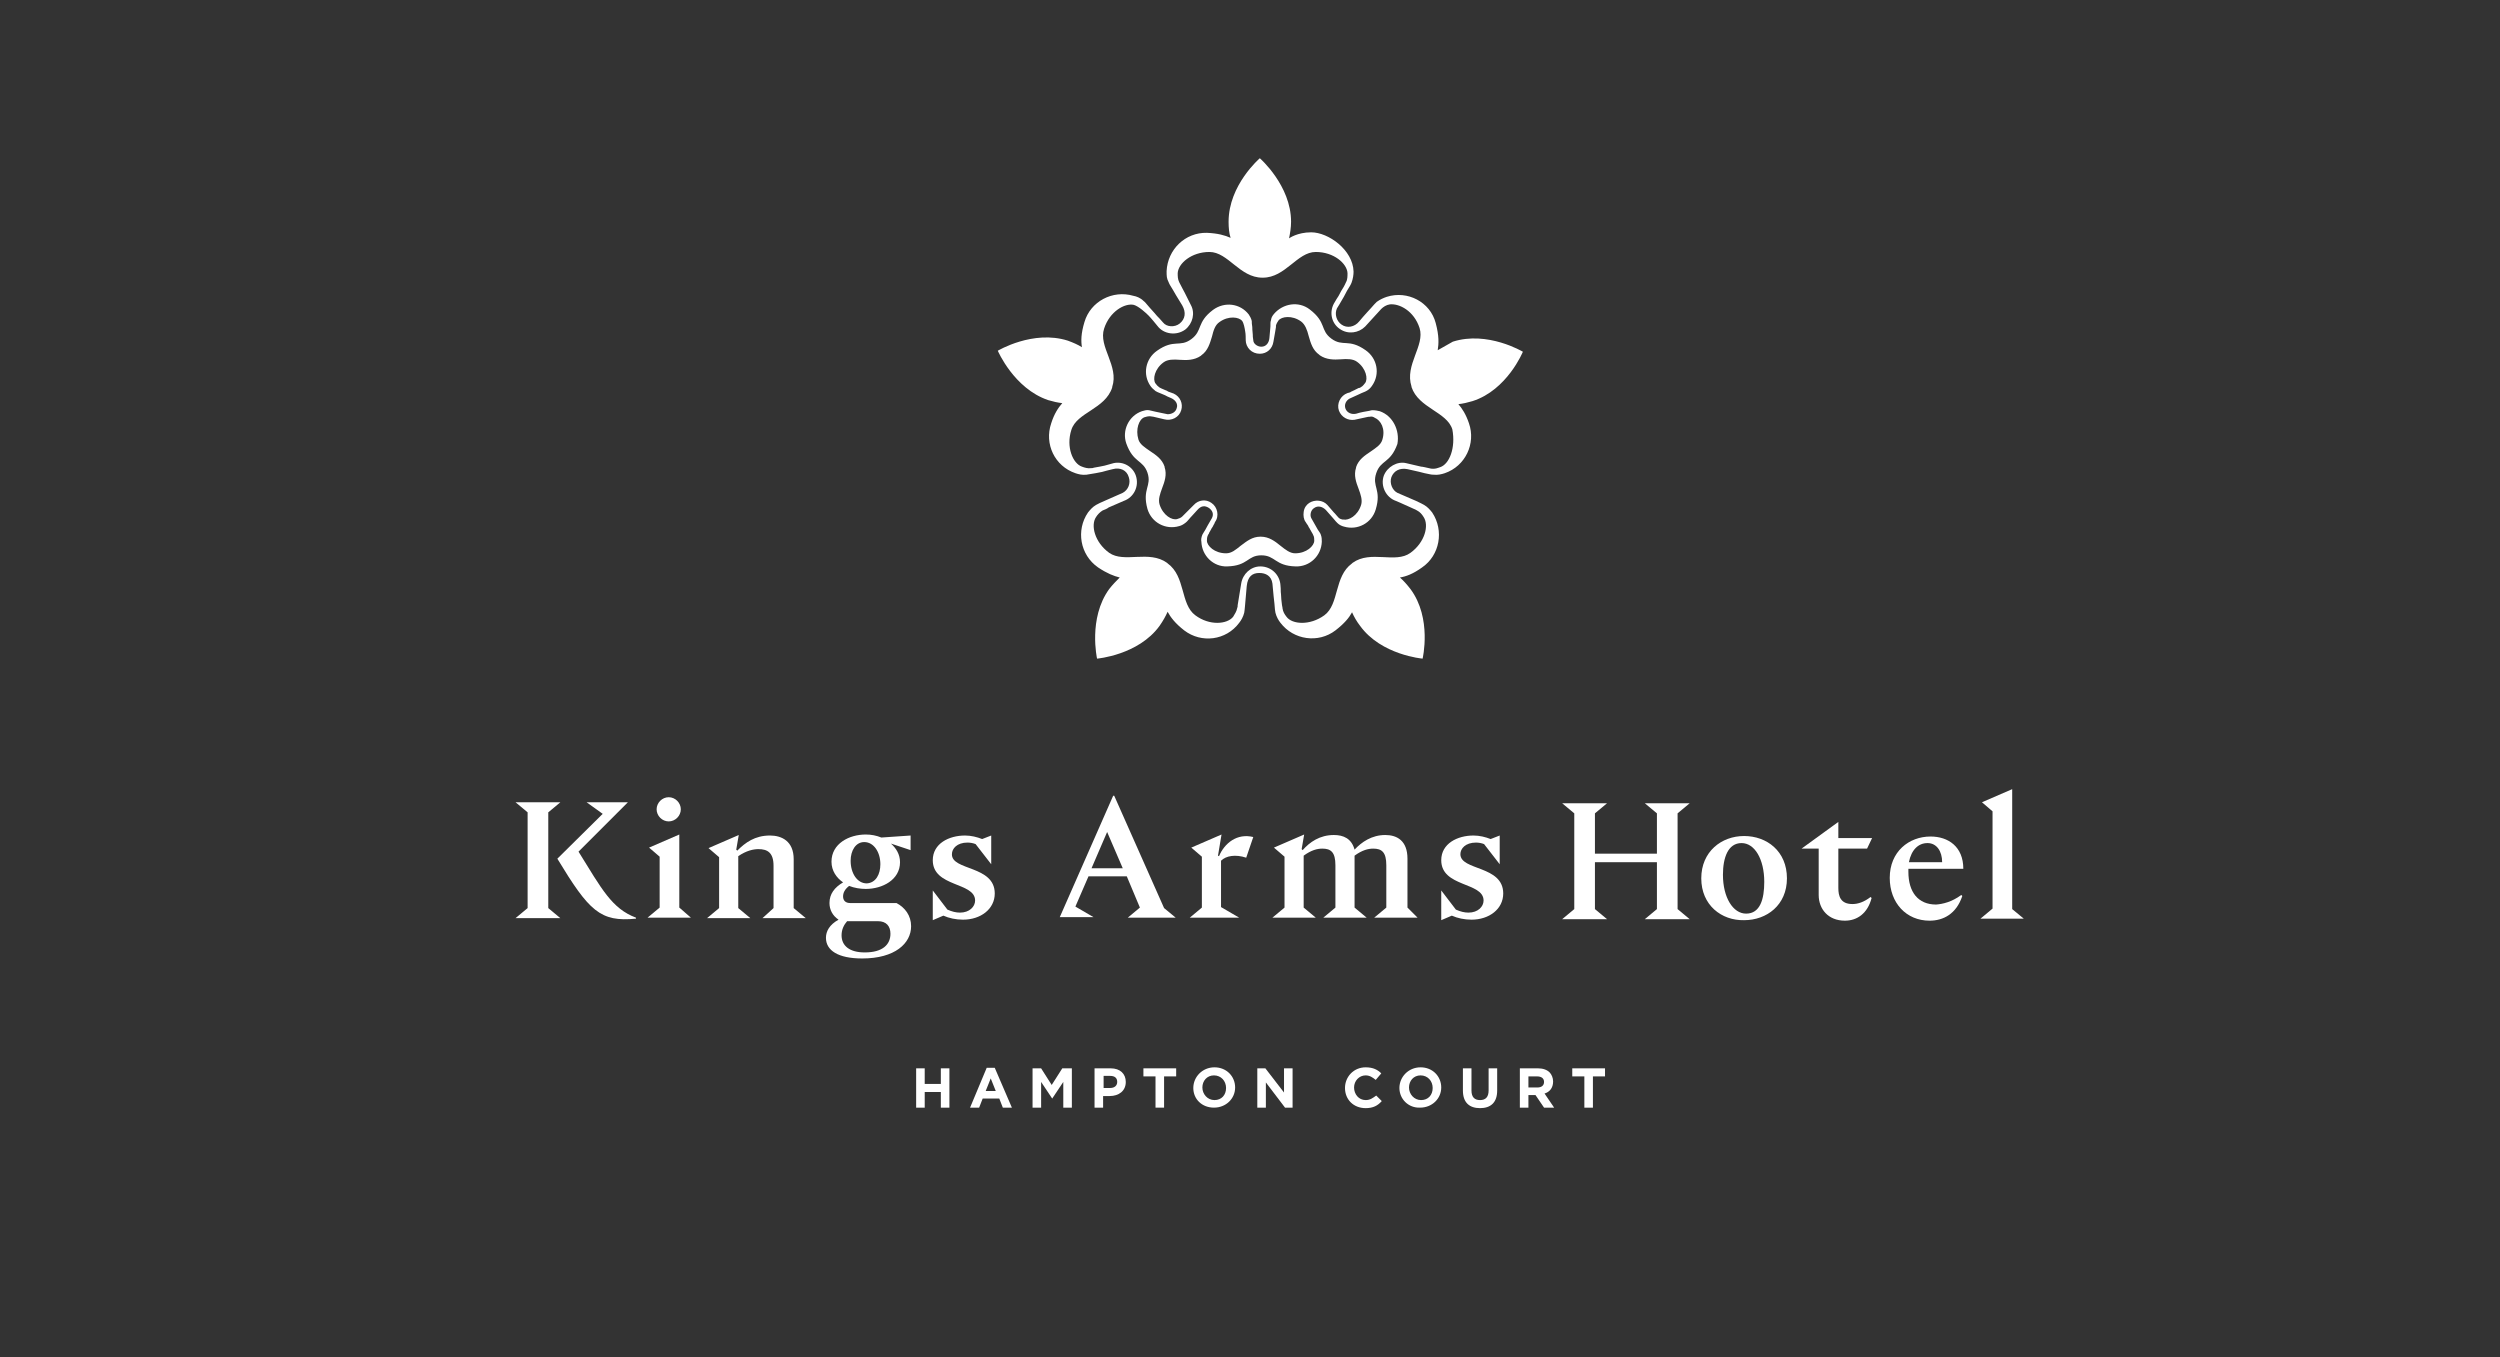 <?xml version="1.0" encoding="utf-8"?>
<!-- Generator: Adobe Illustrator 28.2.0, SVG Export Plug-In . SVG Version: 6.00 Build 0)  -->
<svg version="1.1" id="Layer_1" xmlns="http://www.w3.org/2000/svg" xmlns:xlink="http://www.w3.org/1999/xlink" x="0px" y="0px"
	 viewBox="0 0 496.1 269.3" style="enable-background:new 0 0 496.1 269.3;" xml:space="preserve">
<rect x="0" y="0" width="496.1" height="269.3" fill="#333333" stroke="none"/>
<style type="text/css">
	.st0{fill:#FFFFFF;}
</style>
<g>
	<g>
		<path class="st0" d="M108.8,180.2l2.4,2h-8.9l2.4-2v-19l-2.4-2h8.9l-2.4,2V180.2z M126.2,182.1v0.2c-7.1,0.7-9.3-1.5-15.6-11.9
			l9-8.9l-3.2-2.3h8.2l-9.8,9.8C119.4,176.4,121.4,180.3,126.2,182.1z"/>
		<path class="st0" d="M137.1,182.1h-8.6l2.4-2v-10.1l-2.1-1.8l6-2.6v14.5L137.1,182.1z M130.3,160.6c0-1.3,1.1-2.4,2.4-2.4
			c1.3,0,2.4,1.1,2.4,2.4c0,1.3-1.1,2.4-2.4,2.4C131.4,163,130.3,161.9,130.3,160.6z"/>
		<path class="st0" d="M153.5,180.2v-8.4c0-2.6-1.2-3.3-3-3.3c-1,0-2.4,0.3-4,1.4v10.3l2.4,2h-8.6l2.4-2v-10.1l-2.1-1.8l6-2.6
			l-0.5,2.9l0.2,0.2c1.6-1.6,3.5-3,6.5-3c2.3,0,4.7,1.1,4.7,4.7v9.7l2.4,2h-8.6L153.5,180.2z"/>
		<path class="st0" d="M180.7,168.7l-3.9-1.3c1,0.9,1.8,2.1,1.8,3.7c0,3.5-3.5,5.3-6.8,5.3c-1.1,0-2.3-0.2-3.3-0.6
			c-0.9,0.7-1.2,1.4-1.2,2.1c0,0.8,0.5,1.3,1.4,1.3h9.2c1.7,0.9,2.9,2.5,2.9,4.6c0,3.4-3.2,6.4-9.7,6.4c-4.8,0-7.2-1.6-7.2-4.1
			c0-1.3,0.7-2.6,2.5-3.6c-1.2-0.8-1.8-2-1.8-3.3c0-1.8,1-3.1,2.7-4.1c-1.3-0.9-2.3-2.3-2.3-4.1c0-3.6,3.5-5.4,6.8-5.4
			c1.1,0,2.1,0.2,3.1,0.6l5.8-0.4V168.7z M168.1,182.8c-0.6,0.7-1.1,1.6-1.1,2.8c0,2.1,1.6,3.4,4.6,3.4c3.6,0,5.1-1.6,5.1-3.7
			c0-1.5-0.8-2.5-2.5-2.5H168.1z M174.7,171.5c0-2.4-1.3-4.4-3.2-4.4c-1.7,0-2.7,1.7-2.7,3.7c0,2.5,1.3,4.5,3.2,4.5
			C173.8,175.2,174.7,173.5,174.7,171.5z"/>
		<path class="st0" d="M197.4,177.3c0,3.1-2.8,5.2-6.3,5.2c-1.4,0-2.8-0.3-3.9-0.8l-2.1,0.9v-5.9l2.9,3.8c0.9,0.4,1.7,0.6,2.5,0.6
			c1.9,0,3-1.2,3-2.4c0-3.7-8.4-2.6-8.4-8c0-3.3,3.2-4.9,6.4-4.9c1.2,0,2.4,0.3,3.4,0.7l1.8-0.7v5.7l-3.1-4
			c-0.5-0.2-1.1-0.3-1.6-0.3c-2.1,0-3.1,1.2-3.1,2.3C188.8,172.8,197.4,171.7,197.4,177.3z"/>
		<path class="st0" d="M233.3,182.1h-9.5l2.4-2l-2.6-6.2h-7.6l-2.6,6v0l3.6,2.1h-6.7l10.6-24.1h0.2l9.9,22.3L233.3,182.1z
			 M222.8,172.3l-3.1-7.2l-3.1,7.2H222.8z"/>
		<path class="st0" d="M242.3,170.8v9.2l3.6,2.1h-9.8l2.4-2v-10.1l-2.1-1.8l6-2.6l-0.7,4.2l0.2,0.1c1.1-2.6,3.6-4.6,6.8-3.8
			l-1.4,4.1C245.2,169.5,243.3,169.8,242.3,170.8z"/>
		<path class="st0" d="M281.3,182.1h-8.6l2.4-2v-8.4c0-2.6-0.9-3.3-2.6-3.3c-1,0-2.2,0.3-3.7,1.4v10.3l2.4,2h-8.6l2.4-2v-8.4
			c0-2.6-0.9-3.3-2.6-3.3c-1,0-2.2,0.3-3.7,1.4v10.3l2.4,2h-8.6l2.4-2v-10.1l-2.1-1.8l6-2.6l-0.5,2.9l0.2,0.2c1.4-1.6,3.4-3,6.2-3
			c1.9,0,3.5,0.7,4.1,2.9c1.4-1.5,3.4-2.9,6.1-2.9c2.3,0,4.4,1.1,4.4,4.7v9.7L281.3,182.1z"/>
		<path class="st0" d="M298.3,177.3c0,3.1-2.8,5.2-6.3,5.2c-1.4,0-2.8-0.3-3.9-0.8l-2.1,0.9v-5.9l2.9,3.8c0.9,0.4,1.7,0.6,2.5,0.6
			c1.9,0,3-1.2,3-2.4c0-3.7-8.4-2.6-8.4-8c0-3.3,3.2-4.9,6.4-4.9c1.2,0,2.4,0.3,3.4,0.7l1.8-0.7v5.7l-3.1-4
			c-0.5-0.2-1.1-0.3-1.6-0.3c-2.1,0-3.1,1.2-3.1,2.3C289.8,172.8,298.3,171.7,298.3,177.3z"/>
		<path class="st0" d="M332.9,180.4l2.4,2h-8.9l2.4-2v-9.3h-12.3v9.3l2.4,2h-8.9l2.4-2v-19l-2.4-2h8.9l-2.4,2v8h12.3v-8l-2.4-2h8.9
			l-2.4,2V180.4z"/>
		<path class="st0" d="M337.6,174.3c0-5.3,4-8.4,8.5-8.4c4.5,0,8.5,3,8.5,8.4c0,5.3-4,8.3-8.5,8.3
			C341.6,182.7,337.6,179.6,337.6,174.3z M350.1,175c0-4.5-1.9-7.7-4.5-7.7c-2.7,0-3.7,2.9-3.7,6.3c0,4.5,2,7.7,4.6,7.7
			C349.3,181.3,350.1,178.4,350.1,175z"/>
		<path class="st0" d="M360.9,177.6v-9.2h-3.4l7.3-5.3v3.2h6.7l-1,2.1h-5.7v7.8c0,1.6,0.4,3.2,2.8,3.2c1.1,0,2.3-0.4,3.6-1.4
			l0.2,0.2c-0.8,3.1-2.9,4.5-5.3,4.5C362.8,182.7,360.9,180.4,360.9,177.6z"/>
		<path class="st0" d="M389.2,177.6l0.2,0.2c-1.2,3.6-3.8,4.9-6.5,4.9c-4.6,0-7.9-3.5-7.9-8.5c0-5.2,3.8-8.2,8.1-8.2
			c3.5,0,6.5,2,6.5,6.4h-10.9v0.6c0,4,1.9,6.5,5.5,6.5C385.5,179.4,387.3,179,389.2,177.6z M378.8,171.1h6.6c0-2.2-1.1-3.8-2.9-3.8
			C380.7,167.3,379.3,168.6,378.8,171.1z"/>
		<path class="st0" d="M401.6,182.3H393l2.4-2V161l-2.1-1.8l6-2.6v23.8L401.6,182.3z"/>
	</g>
	<g>
		<path class="st0" d="M285.3,69.5c0.2-1.3,0.3-2.8-0.4-5.4c-1.1-4.2-5.6-6.5-9.7-5.2c-0.6,0.2-1.3,0.5-2,1
			c-0.4,0.4-0.5,0.5-1.2,1.3c0,0-1.4,1.5-2.3,2.6c-0.9,1.1-2.4,1.4-3.5,0.6c-1-0.7-1.4-2.1-0.9-3.2c0.4-0.6,0.6-1,0.9-1.5
			c0.3-0.5,0.6-1,1.1-2c0.6-1,0.7-1.1,0.9-1.6c0.3-0.8,0.4-1.6,0.4-2.2c-0.1-4.3-5-7.8-8.4-7.8c-2.8,0-4.4,1.2-4.4,1.2
			c0.2-1,0.4-2.1,0.4-3.3c0-7.2-6.2-12.6-6.2-12.6s-6.2,5.3-6.2,12.6c0,1.2,0.1,2.3,0.4,3.2c-1.1-0.5-2.5-0.9-4.7-1
			c-4.3-0.1-7.8,3.3-8,7.6c0,1,0,1.4,0.4,2.2c0.2,0.5,0.3,0.6,0.9,1.6c0,0,0.9,1.6,1.8,3c0.8,1.4,0.6,2.7-0.5,3.6
			c-1,0.8-2.6,0.7-3.3-0.2c-0.7-0.8-0.8-0.9-1.2-1.3c-0.4-0.5-0.7-0.8-1.5-1.7c-0.8-0.9-0.8-1-1.2-1.3c-0.6-0.6-1.4-0.9-2-1
			c-4.1-1.2-8.5,1.1-9.7,5.2c-0.7,2.3-0.7,3.8-0.5,5c-0.8-0.5-1.7-0.9-2.8-1.3c-6.9-2.2-13.9,2-13.9,2s3.2,7.5,10,9.8
			c1,0.3,1.9,0.5,2.8,0.6c-0.8,0.9-1.6,2.1-2.2,4c-1.4,4.1,0.7,8.5,4.8,9.9c0.6,0.2,1.3,0.4,2.2,0.3c0.6-0.1,0.7-0.1,1.8-0.3
			c1.1-0.2,1.6-0.3,2.2-0.5l1.2-0.3c1.5-0.4,2.8,0.2,3.2,1.6c0.4,1.2-0.1,2.5-1.2,3.1l-3.4,1.5c-1.1,0.5-1.4,0.6-1.9,0.9
			c-0.7,0.4-1.2,1-1.6,1.5c-2.4,3.5-1.6,8.4,2,10.9c1.8,1.2,3.1,1.7,4.3,2c-0.7,0.7-1.4,1.4-2.1,2.3c-4.2,5.8-2.4,13.8-2.4,13.8
			s8.2-0.7,12.4-6.5c0.7-1,1.2-1.9,1.6-2.8c0.6,1.1,1.5,2.3,3.3,3.7c3.4,2.6,8.3,2,10.9-1.5c0.4-0.5,0.8-1.2,1-2
			c0.1-0.5,0.2-1.9,0.3-3l0.2-2.3c0.2-1.9,1.1-2.6,2.5-2.6c1.3,0,2.4,0.6,2.6,2.1c0.1,1.4,0.4,4,0.4,4c0.1,1.2,0.1,1.3,0.2,1.8
			c0.2,0.8,0.6,1.5,1,2c2.6,3.4,7.5,4.1,10.9,1.5c1.8-1.4,2.7-2.5,3.3-3.6c0.4,0.9,0.9,1.8,1.6,2.7c4.2,5.8,12.4,6.5,12.4,6.5
			s1.9-8-2.4-13.8c-0.7-0.9-1.4-1.7-2.1-2.3c1.2-0.2,2.6-0.7,4.4-2c3.5-2.4,4.4-7.3,2-10.9c-0.4-0.5-0.9-1.1-1.6-1.5
			c-0.5-0.3-0.6-0.3-1.6-0.8l-3.7-1.6c-1-0.5-1.6-1.9-1.2-3.1c0.5-1.3,1.7-1.9,3.2-1.6c1.5,0.3,3.4,0.8,3.4,0.8
			c1.1,0.2,1.2,0.3,1.8,0.3c0.8,0.1,1.6-0.1,2.2-0.3c4.1-1.4,6.2-5.9,4.8-9.9c-0.6-1.8-1.4-3-2.1-3.8c0.9-0.1,1.8-0.3,2.8-0.6
			c6.9-2.2,10-9.8,10-9.8s-7-4.2-13.9-2C287.3,68.4,286.3,68.9,285.3,69.5L285.3,69.5z M285.8,92.7c-0.6,0.2-1,0.4-1.8,0.3
			c-0.9-0.2-1.7-0.4-2-0.4c0,0-1.2-0.3-3-0.7c-1.7-0.4-3.7,0.7-4.4,2.5c-0.7,2,0.4,4.3,2.4,5c0.9,0.4,1,0.4,1.6,0.7
			c0.5,0.2,1.3,0.6,2,0.9c0.2,0.1,0.3,0.1,0.6,0.3c0.6,0.3,1,0.8,1.3,1.3c1.1,1.6,0.3,5-2.6,7.1c-3,2.2-7.9-0.6-11.5,2l-0.1,0.1
			c-3.6,2.6-2.5,8.1-5.5,10.3c-2.9,2.1-6.4,1.8-7.5,0.3c-0.4-0.5-0.7-1-0.8-1.7c0-0.3-0.1-0.4-0.1-0.6c-0.1-0.7-0.2-1.7-0.2-2.2
			c-0.1-0.7,0-0.7-0.1-1.7c-0.1-2.1-1.8-3.8-4-3.8c-1.9,0-3.5,1.5-3.8,3.4l-0.7,4.3c0,0.3,0,0.3-0.1,0.6c-0.1,0.6-0.5,1.2-0.8,1.7
			c-1.2,1.5-4.7,1.8-7.5-0.3c-3-2.2-1.9-7.7-5.5-10.3l-0.1-0.1c-3.6-2.6-8.5,0.1-11.5-2c-2.9-2.1-3.7-5.5-2.6-7.1
			c0.3-0.5,0.8-1,1.3-1.3c0.3-0.1,1-0.4,1.2-0.6l3-1.3c2-0.7,3.1-2.9,2.4-5c-0.6-1.8-2.5-2.9-4.4-2.5l-1.8,0.5
			c-0.5,0.1-1.4,0.3-2.1,0.4c-0.3,0.1-0.3,0.1-0.6,0.1c-0.6,0.1-1.3-0.1-1.8-0.3c-1.8-0.6-3.2-3.9-2.1-7.3c1.1-3.5,6.7-4.1,8.1-8.4
			l0-0.1c1.4-4.2-2.8-8-1.6-11.6c1.1-3.4,4.1-5.1,5.9-4.7c1,0.3,2.4,1.6,2.9,2.1c0.5,0.5,1.4,1.6,1.8,2.1c1.2,1.6,3.7,2,5.5,0.7
			c1.5-1.2,2-3.3,1.1-4.9l-1.2-2.4c-0.1-0.2-0.6-1.1-1.1-2.1c-0.3-0.6-0.3-1.2-0.3-1.8c0.1-1.9,2.7-4.2,6.3-4.2
			c3.7,0,6,5.1,10.5,5.1h0.1c4.5,0,6.8-5.1,10.5-5.1c3.6,0,6.2,2.3,6.3,4.2c0,0.6,0,1.3-0.3,1.8c-0.1,0.3-0.4,0.8-0.5,1
			c-0.4,0.6-0.6,1-0.8,1.4c-0.3,0.6-0.4,0.6-0.9,1.5c-1.2,1.8-0.8,4.2,1,5.4c1.6,1.1,3.7,0.8,5-0.5l2.1-2.3c0.2-0.2,0.9-1,1.1-1.2
			c0.4-0.4,1-0.8,1.7-0.9c1.9-0.2,4.8,1.3,5.9,4.7c1.1,3.5-3,7.3-1.6,11.6l0,0.1c1.4,4.2,7,4.9,8.1,8.4
			C288.9,88.9,287.6,92.1,285.8,92.7z"/>
		<g>
			<path class="st0" d="M273.8,81.6c-0.4-0.1-0.9-0.2-1.4-0.2c-0.4,0-0.4,0.1-1.1,0.2c0,0-1.3,0.2-2.2,0.5c-0.9,0.2-1.8-0.2-2.1-1
				c-0.3-0.8,0.1-1.6,0.8-2c0.4-0.2,0.7-0.3,1.1-0.5c0.4-0.2,0.7-0.3,1.3-0.6c0.7-0.3,0.8-0.3,1.1-0.5c0.5-0.3,0.8-0.7,1-1
				c1.6-2.3,1-5.4-1.3-7c-3.4-2.4-4.5-0.6-6.8-2.3c-2.3-1.7-0.9-3.2-4.3-5.8c-2.2-1.7-5.3-1.2-7.1,0.9c-0.4,0.5-0.5,0.7-0.6,1.3
				c-0.1,0.3-0.1,0.4-0.1,1.2c0,0-0.1,1.2-0.2,2.3c-0.1,1-0.7,1.7-1.6,1.7c-0.8,0-1.6-0.6-1.6-1.3c-0.1-0.7-0.1-0.7-0.1-1.1
				c0-0.4-0.1-0.7-0.1-1.5c-0.1-0.7-0.1-0.8-0.1-1.2c-0.1-0.5-0.4-1-0.6-1.3c-1.7-2.2-4.8-2.6-7.1-0.9c-3.3,2.5-2,4.1-4.3,5.8
				c-2.3,1.7-3.4-0.1-6.8,2.3c-2.3,1.6-2.9,4.7-1.3,7c0.2,0.3,0.6,0.7,1,1c0.3,0.2,0.4,0.2,1.1,0.5c0.7,0.3,1,0.4,1.3,0.6l0.7,0.3
				c0.9,0.4,1.4,1.2,1.1,2c-0.2,0.8-1,1.2-1.8,1.2l-2.4-0.5c-0.7-0.2-1-0.2-1.3-0.3c-0.5-0.1-1,0.1-1.4,0.2c-2.6,0.9-4,3.8-3.1,6.4
				c1.4,3.9,3.3,3.2,4.2,5.8c0.9,2.7-1.1,3.2,0,7.2c0.8,2.7,3.6,4.2,6.3,3.4c0.4-0.1,0.8-0.3,1.3-0.7c0.3-0.2,0.8-0.9,1.3-1.4l1-1.1
				c0.8-0.9,1.5-0.9,2.3-0.4c0.7,0.5,1,1.2,0.6,2c-0.5,0.8-1.3,2.3-1.3,2.3c-0.4,0.6-0.4,0.7-0.6,1c-0.2,0.5-0.3,1-0.2,1.4
				c0.1,2.8,2.4,5,5.1,4.9c4.2-0.1,4-2.2,6.8-2.2c2.8,0,2.7,2.1,6.8,2.2c2.8,0.1,5.1-2.1,5.2-4.9c0-0.4,0-0.9-0.2-1.4
				c-0.1-0.3-0.2-0.4-0.6-1l-1.3-2.3c-0.3-0.6-0.1-1.6,0.6-2c0.7-0.5,1.6-0.3,2.3,0.4c0.7,0.8,1.5,1.7,1.5,1.7
				c0.5,0.6,0.5,0.6,0.8,0.9c0.4,0.4,0.9,0.6,1.3,0.7c2.7,0.8,5.5-0.7,6.3-3.4c1.2-4-0.8-4.5,0.1-7.2c0.9-2.7,2.8-1.9,4.2-5.8
				C277.8,85.4,276.4,82.5,273.8,81.6z M274.3,87.3c-0.3,1-1.3,1.6-2.3,2.3c-1.2,0.8-2.4,1.6-2.9,3.1l0,0.1c-0.5,1.5,0,2.9,0.5,4.2
				c0.4,1.1,0.8,2.2,0.5,3.2c-0.7,2.2-2.5,3.1-3.5,2.9l-0.2,0c-0.3-0.1-0.5-0.1-0.8-0.4c-0.3-0.3-0.5-0.6-0.7-0.8l-0.2-0.2
				c0,0-0.5-0.6-1.3-1.5c-0.9-1-2.5-1.1-3.6-0.4c-0.6,0.4-1,1-1.1,1.8c-0.1,0.7,0,1.5,0.4,2c0.2,0.3,0.3,0.5,0.4,0.6
				c0.1,0.1,0.1,0.2,0.2,0.4c0.1,0.1,0.2,0.3,0.3,0.5c0.1,0.2,0.3,0.5,0.4,0.7c0.1,0.1,0.1,0.2,0.2,0.4c0.2,0.3,0.2,0.8,0.2,1.1
				c0,1-1.5,2.5-3.8,2.5h0c-1,0-1.9-0.7-2.9-1.5c-1.1-0.9-2.3-1.8-3.9-1.8h-0.1h0c-1.6,0-2.7,0.9-3.9,1.8c-1,0.8-1.8,1.5-2.9,1.5
				c0,0,0,0,0,0c-2.3,0-3.8-1.5-3.8-2.5c0-0.3,0-0.7,0.2-1.1c0.1-0.2,0.1-0.2,0.2-0.3l0-0.1c0.1-0.2,0.3-0.5,0.4-0.7
				c0.1-0.2,0.2-0.4,0.3-0.5c0.1-0.2,0.2-0.3,0.2-0.4c0.1-0.1,0.2-0.3,0.3-0.6c0.9-1.2,0.5-3-0.7-3.8c-1.1-0.8-2.6-0.6-3.5,0.4l-2,2
				c-0.1,0.1-0.1,0.1-0.3,0.3c-0.3,0.3-0.7,0.4-1,0.5c-1,0.3-2.8-0.7-3.5-2.9c-0.3-1,0.1-2.1,0.5-3.2c0.5-1.3,1-2.7,0.5-4.2l0-0.1
				c-0.5-1.5-1.7-2.3-2.9-3.1c-1-0.7-2-1.3-2.3-2.3c-0.6-2,0.1-4,1.2-4.4c0.3-0.1,0.7-0.2,1.1-0.2c0.2,0,0.5,0.1,0.7,0.1l2.1,0.5
				c1.5,0.4,3-0.4,3.4-1.8c0.4-1.3-0.2-2.7-1.5-3.3l-1.1-0.4c-0.1-0.1-0.3-0.2-0.6-0.3c-0.2-0.1-0.5-0.2-0.7-0.3
				c-0.2-0.1-0.2-0.1-0.4-0.2c-0.3-0.2-0.6-0.5-0.8-0.8c-0.6-0.8-0.2-2.9,1.6-4.2c0.8-0.6,2-0.6,3.2-0.5c1.4,0.1,2.9,0.1,4.2-0.8
				l0.1-0.1c1.3-0.9,1.7-2.4,2.1-3.7c0.3-1.2,0.6-2.3,1.5-2.9c1.8-1.3,3.9-1,4.5-0.2c0.3,0.4,0.5,1.4,0.6,2.1
				c0.1,0.5,0.1,1.3,0.1,1.7c0,0.7,0.3,1.4,0.8,1.9c0.5,0.5,1.2,0.8,2,0.8c1.4,0,2.5-1,2.7-2.4l0.3-1.7c0-0.1,0.1-0.6,0.2-1.2l0-0.3
				c0.1-0.4,0.3-0.7,0.5-1c0.6-0.8,2.7-1.1,4.5,0.2c0.8,0.6,1.2,1.7,1.5,2.9c0.4,1.4,0.8,2.8,2.1,3.7l0.1,0.1
				c1.3,0.9,2.8,0.9,4.2,0.8c1.2-0.1,2.4-0.1,3.2,0.5c1.8,1.3,2.2,3.4,1.6,4.2c-0.2,0.2-0.4,0.6-0.8,0.8c-0.1,0.1-0.3,0.2-0.5,0.2
				l-0.2,0.1c-0.2,0.1-0.4,0.2-0.6,0.3c-0.1,0.1-0.3,0.1-0.4,0.2c-0.2,0.1-0.3,0.1-0.4,0.2c-0.1,0.1-0.3,0.1-0.6,0.2
				c-1.4,0.5-2.2,2.1-1.7,3.5c0.5,1.3,1.8,2,3.1,1.8l2.3-0.5c0.3-0.1,0.6-0.1,0.7-0.1c0.4-0.1,0.7,0,1,0.2
				C274,83.4,275,85.1,274.3,87.3z"/>
		</g>
	</g>
	<g>
		<path class="st0" d="M181.8,212h1.7v3.1h3.2V212h1.7v7.8h-1.7v-3.1h-3.2v3.1h-1.7V212z"/>
		<path class="st0" d="M195.8,211.9h1.6l3.4,7.9h-1.8l-0.7-1.8h-3.3l-0.7,1.8h-1.8L195.8,211.9z M197.6,216.5l-1-2.5l-1,2.5H197.6z"
			/>
		<path class="st0" d="M204.7,212h1.9l2.1,3.3l2.1-3.3h1.9v7.8h-1.7v-5.1l-2.2,3.3h0l-2.2-3.3v5.1h-1.7V212z"/>
		<path class="st0" d="M217.2,212h3.2c1.9,0,3,1.1,3,2.7v0c0,1.8-1.4,2.8-3.2,2.8h-1.3v2.3h-1.7V212z M220.3,215.9
			c0.9,0,1.4-0.5,1.4-1.2v0c0-0.8-0.5-1.2-1.4-1.2h-1.3v2.4H220.3z"/>
		<path class="st0" d="M229.3,213.6h-2.4V212h6.5v1.6H231v6.2h-1.7V213.6z"/>
		<path class="st0" d="M236.8,215.9L236.8,215.9c0-2.2,1.8-4.1,4.2-4.1c2.4,0,4.1,1.8,4.1,4v0c0,2.2-1.8,4-4.2,4
			S236.8,218.1,236.8,215.9z M243.3,215.9L243.3,215.9c0-1.4-1-2.5-2.4-2.5s-2.3,1.1-2.3,2.4v0c0,1.3,1,2.5,2.4,2.5
			C242.4,218.3,243.3,217.3,243.3,215.9z"/>
		<path class="st0" d="M249.5,212h1.6l3.7,4.8V212h1.7v7.8H255l-3.8-5v5h-1.7V212z"/>
		<path class="st0" d="M266.9,215.9L266.9,215.9c0-2.2,1.7-4.1,4.1-4.1c1.5,0,2.4,0.5,3.1,1.2l-1.1,1.3c-0.6-0.5-1.2-0.9-2-0.9
			c-1.3,0-2.3,1.1-2.3,2.4v0c0,1.3,0.9,2.5,2.3,2.5c0.9,0,1.4-0.4,2.1-0.9l1.1,1.1c-0.8,0.9-1.7,1.4-3.2,1.4
			C268.6,219.9,266.9,218.2,266.9,215.9z"/>
		<path class="st0" d="M277.7,215.9L277.7,215.9c0-2.2,1.8-4.1,4.2-4.1s4.1,1.8,4.1,4v0c0,2.2-1.8,4-4.2,4
			C279.5,219.9,277.7,218.1,277.7,215.9z M284.3,215.9L284.3,215.9c0-1.4-1-2.5-2.4-2.5c-1.4,0-2.3,1.1-2.3,2.4v0
			c0,1.3,1,2.5,2.4,2.5S284.3,217.3,284.3,215.9z"/>
		<path class="st0" d="M290.3,216.4V212h1.7v4.4c0,1.3,0.6,1.9,1.7,1.9c1.1,0,1.7-0.6,1.7-1.9V212h1.7v4.4c0,2.4-1.3,3.5-3.4,3.5
			S290.3,218.8,290.3,216.4z"/>
		<path class="st0" d="M301.6,212h3.6c1,0,1.8,0.3,2.3,0.8c0.4,0.4,0.7,1.1,0.7,1.8v0c0,1.3-0.7,2.1-1.7,2.4l1.9,2.8h-2l-1.7-2.5
			h-1.4v2.5h-1.7V212z M305.1,215.8c0.8,0,1.3-0.4,1.3-1.1v0c0-0.7-0.5-1.1-1.4-1.1h-1.7v2.2H305.1z"/>
		<path class="st0" d="M314.3,213.6H312V212h6.5v1.6h-2.4v6.2h-1.7V213.6z"/>
	</g>
</g>
</svg>
